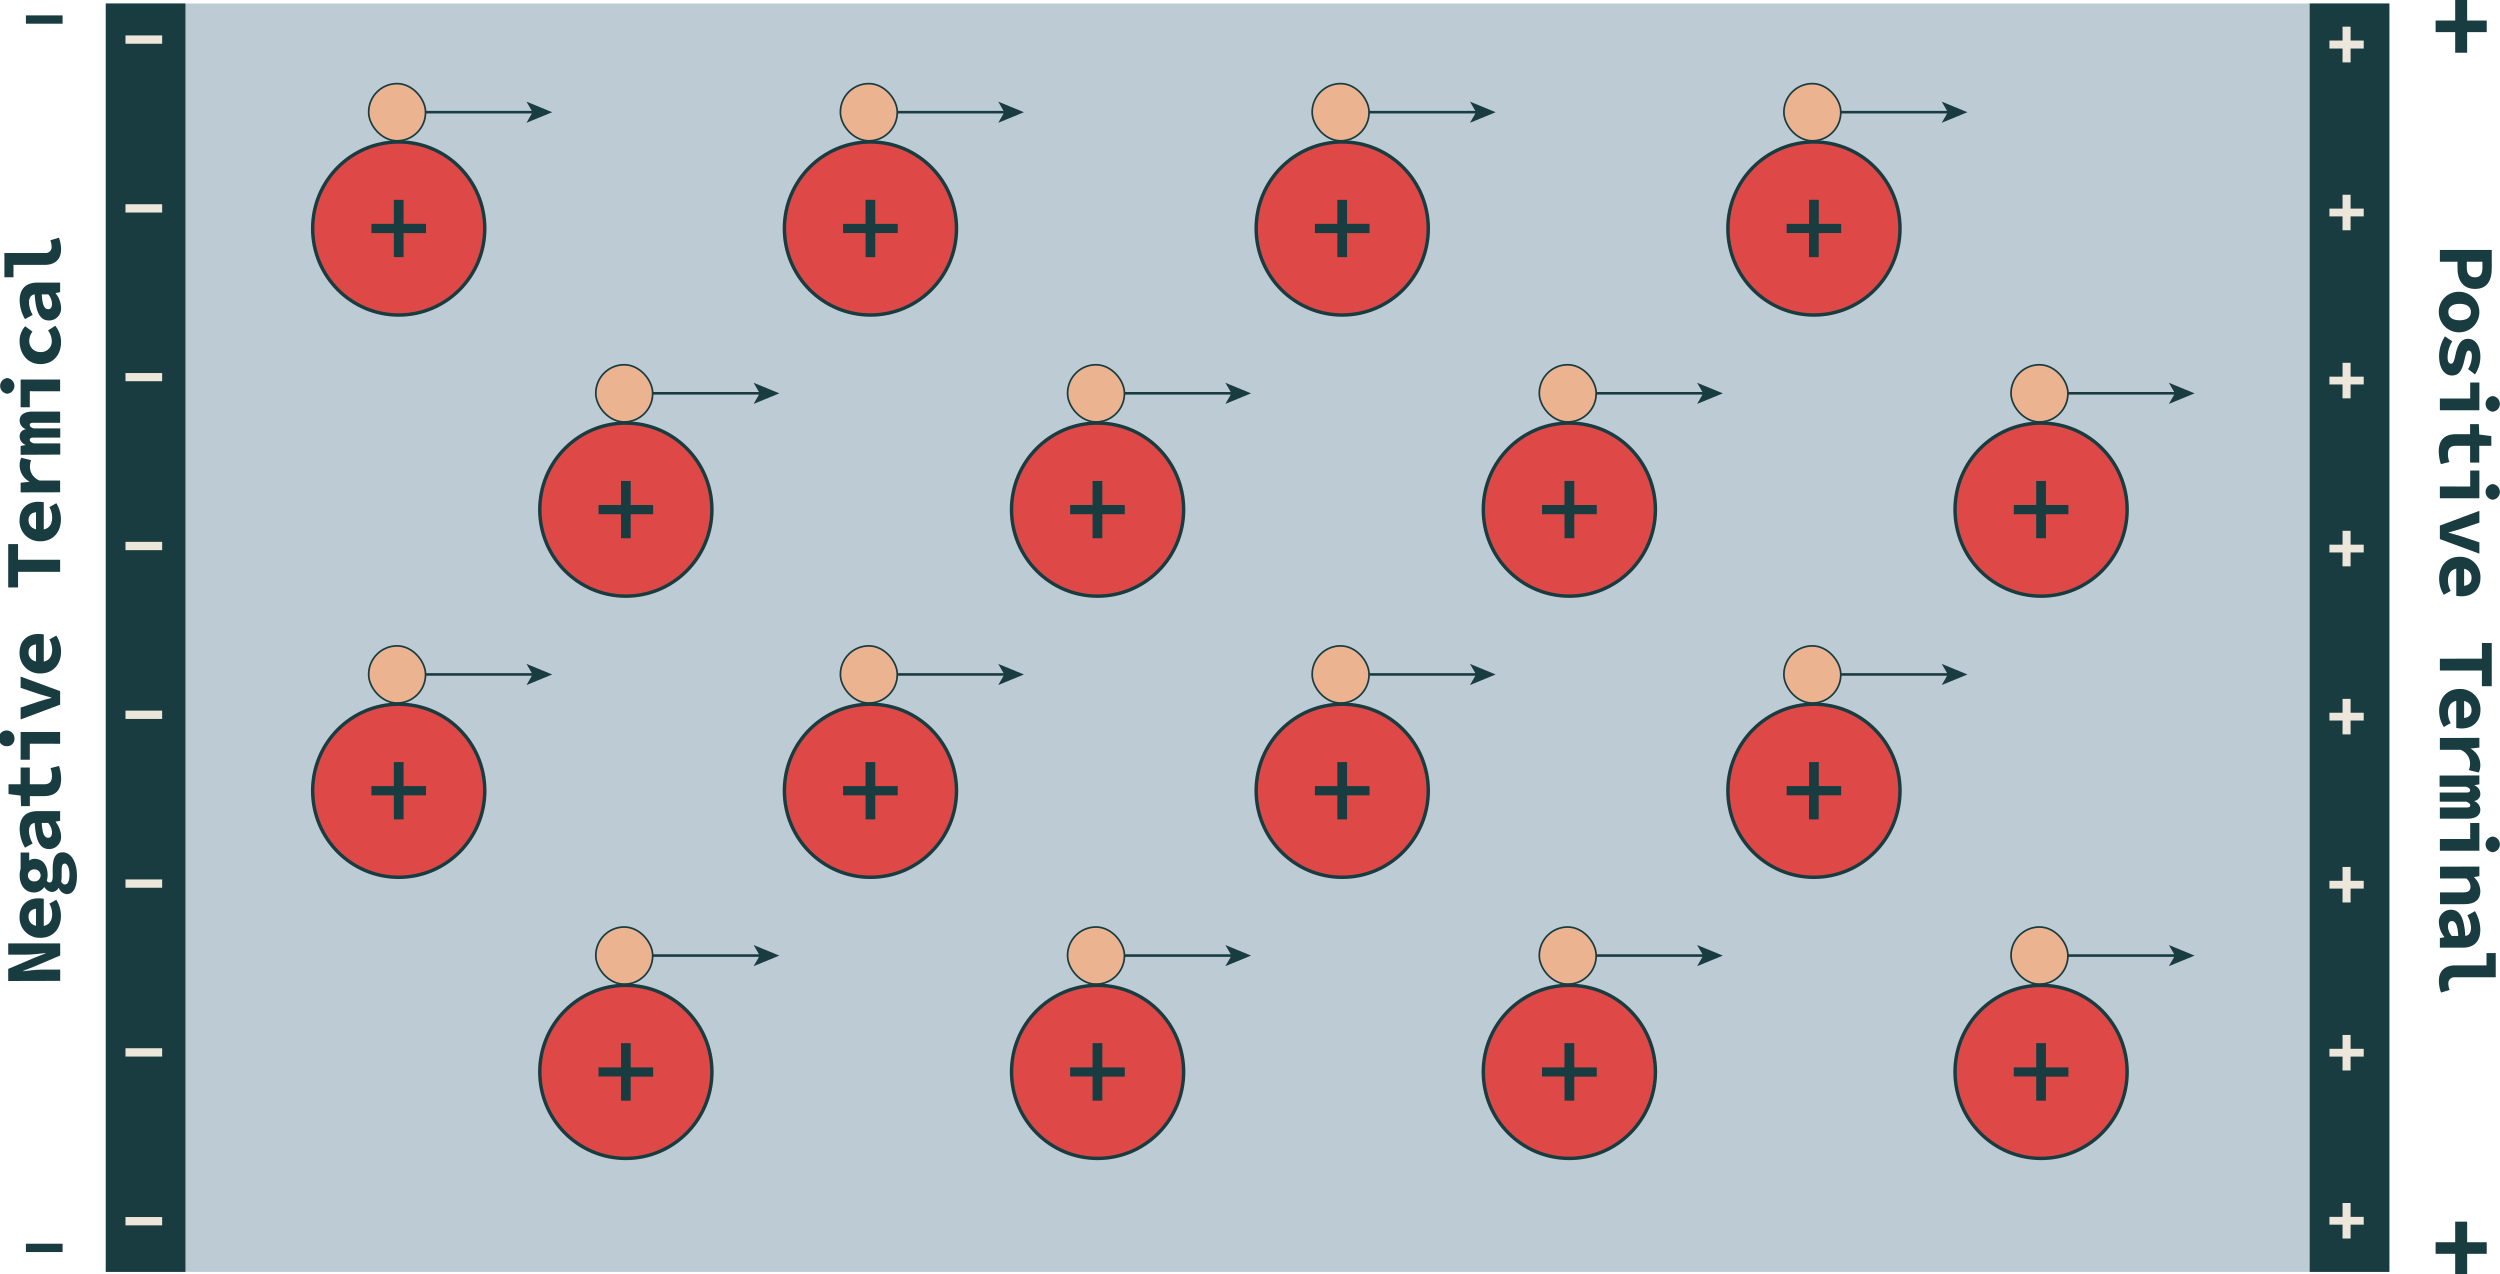 <svg xmlns="http://www.w3.org/2000/svg" viewBox="0 0 721.38 367.72"><defs><style>.cls-1{fill:#193c40;}.cls-2{fill:#bdccd4;}.cls-3{fill:#ecb390;stroke-width:0.5px;}.cls-3,.cls-4{stroke:#193c40;stroke-miterlimit:10;}.cls-4{fill:#de4948;}.cls-5{fill:#ece6db;}</style></defs><g id="Layer_2" data-name="Layer 2"><g id="Layer_1-2" data-name="Layer 1"><path class="cls-1" d="M9.21,4.44H19.79v2.4H9.21Z" transform="translate(-1.73)"/><path class="cls-1" d="M9.21,358.88H19.79v2.4H9.21Z" transform="translate(-1.73)"/><path class="cls-1" d="M710.18,9.28h-5.65V5.93h5.65V0h3.45V5.93h5.65V9.28h-5.65v5.93h-3.45Z" transform="translate(-1.73)"/><path class="cls-1" d="M710.18,361.79h-5.65v-3.34h5.65v-5.94h3.45v5.94h5.65v3.34h-5.65v5.93h-3.45Z" transform="translate(-1.73)"/><path class="cls-1" d="M720.73,72.12v5.34c0,3.27-1.17,5.91-4.81,5.91s-5.08-2.71-5.08-5.91V75.53h-5.08V72.12Zm-7.2,5.15c0,1.87.83,2.75,2.39,2.75s2.12-1,2.12-2.75V75.53h-4.51Z" transform="translate(-1.73)"/><path class="cls-1" d="M711.45,84.2a5.85,5.85,0,1,1-6,5.84A5.73,5.73,0,0,1,711.45,84.2Zm0,8.21c2,0,3.26-.8,3.26-2.37s-1.28-2.36-3.26-2.36-3.24.8-3.24,2.36S709.48,92.41,711.45,92.41Z" transform="translate(-1.73)"/><path class="cls-1" d="M707.23,97.05l2.11,1.44a8.79,8.79,0,0,0-1.35,4.63c0,1.26.41,1.82,1,1.82s.86-.56,1.33-2.81c.67-3.12,1.81-4.36,3.57-4.36,2.12,0,3.56,2,3.56,5.27a9.32,9.32,0,0,1-1.55,5l-2-1.53a7.43,7.43,0,0,0,1.09-3.75c0-1.06-.38-1.59-.92-1.59s-.78.71-1.21,2.65c-.79,3.54-1.79,4.53-3.65,4.53-2.06,0-3.68-2-3.68-5.66A10.7,10.7,0,0,1,707.23,97.05Z" transform="translate(-1.73)"/><path class="cls-1" d="M714.51,115v-4.62h2.65v8h-11.4V115Zm6.5-.72a2.27,2.27,0,0,1,0,4.52,2.27,2.27,0,0,1,0-4.52Z" transform="translate(-1.73)"/><path class="cls-1" d="M710.48,125.28h4v-2.89H717l.13,3,3.48.44v2.81h-3.48v4.84h-2.65v-4.84h-4c-1.74,0-2.39.74-2.39,2.41a6.65,6.65,0,0,0,.41,2.27l-2.45.61a12.61,12.61,0,0,1-.62-3.75C705.48,126.58,707.49,125.28,710.48,125.28Z" transform="translate(-1.73)"/><path class="cls-1" d="M714.51,140.39v-4.61h2.65v8h-11.4v-3.41Zm6.5-.71a2.27,2.27,0,0,1,0,4.52,2.27,2.27,0,0,1,0-4.52Z" transform="translate(-1.73)"/><path class="cls-1" d="M717.16,147.4v3.41l-5.37,1.81c-1.15.37-2.32.69-3.51,1v.09c1.19.35,2.36.65,3.51,1l5.37,1.8v3.25l-11.4-4.2v-3.9Z" transform="translate(-1.73)"/><path class="cls-1" d="M711.47,160.66a5.83,5.83,0,0,1,6,6c0,3.54-2.37,5.4-5.47,5.4a9,9,0,0,1-1.51-.15v-8.7h2.27v6.4l-.65-.53c1.83,0,2.79-.8,2.79-2.31,0-1.68-1.13-2.78-3.39-2.78s-3.41,1.29-3.41,3.52a6.37,6.37,0,0,0,.79,3l-2,1.12a8.71,8.71,0,0,1-1.34-4.54C705.48,163.44,707.68,160.66,711.47,160.66Z" transform="translate(-1.73)"/><path class="cls-1" d="M717.89,190.05v-4.52h2.84V198h-2.84v-4.51H705.76v-3.41Z" transform="translate(-1.73)"/><path class="cls-1" d="M711.47,198.8a5.83,5.83,0,0,1,6,6c0,3.54-2.37,5.4-5.47,5.4a9,9,0,0,1-1.51-.15v-8.7h2.27v6.4l-.65-.53c1.83,0,2.79-.8,2.79-2.31,0-1.68-1.13-2.78-3.39-2.78s-3.41,1.29-3.41,3.52a6.37,6.37,0,0,0,.79,3l-2,1.13a8.78,8.78,0,0,1-1.34-4.55C705.48,201.58,707.68,198.8,711.47,198.8Z" transform="translate(-1.73)"/><path class="cls-1" d="M717.16,212.91v2.8l-2.49.27v.08a5.34,5.34,0,0,1,2.76,4.65,4.83,4.83,0,0,1-.45,2.2l-2.85-.69a6,6,0,0,0,.34-2,4.27,4.27,0,0,0-2.78-3.87h-5.93v-3.41Z" transform="translate(-1.73)"/><path class="cls-1" d="M717.16,223.76v2.56l-1.41.25v.08a2.59,2.59,0,0,1,1.68,2.48,2,2,0,0,1-1.86,2,2.69,2.69,0,0,1,1.86,2.54c0,1.64-1.4,2.56-3.67,2.56h-8V233h7.76c.7,0,1-.17,1-.61s-.36-.74-1.11-1.06h-7.69v-2.65h7.76c.7,0,1-.21,1-.66s-.36-.71-1.11-1h-7.69v-3.23Z" transform="translate(-1.73)"/><path class="cls-1" d="M714.51,242.1v-4.62h2.65v8h-11.4V242.1Zm6.5-.71a2.27,2.27,0,0,1,0,4.52,2.27,2.27,0,0,1,0-4.52Z" transform="translate(-1.73)"/><path class="cls-1" d="M717.16,250.05v2.77l-1.52.25v.09a5.58,5.58,0,0,1,1.79,4c0,2.6-1.76,3.74-4.63,3.74h-7v-3.4h6.6c1.52,0,2.19-.44,2.19-1.69a3.21,3.21,0,0,0-1.18-2.32h-7.61v-3.4Z" transform="translate(-1.73)"/><path class="cls-1" d="M708.92,262.51c2.55,0,3.85,2.13,4.18,7.55,1-.12,1.65-.9,1.65-2.44a8,8,0,0,0-1.07-3.49l2.21-1.21a10.9,10.9,0,0,1,1.54,5.36c0,3.23-1.66,5.18-5.15,5.18h-6.52v-2.78l1.28-.24v-.09a7.07,7.07,0,0,1-1.56-4.07A3.46,3.46,0,0,1,708.92,262.51Zm.27,7.55h1.87c-.17-3.38-.9-4.28-1.87-4.28-.73,0-1.09.62-1.09,1.58A4.45,4.45,0,0,0,709.19,270.06Z" transform="translate(-1.73)"/><path class="cls-1" d="M710.22,278.56h9V275h2.66v7H710.08a1.7,1.7,0,0,0-1.87,1.87,4.79,4.79,0,0,0,.38,1.78l-2.49.76a9.6,9.6,0,0,1-.62-3.43C705.48,280.06,707.33,278.56,710.22,278.56Z" transform="translate(-1.73)"/><path class="cls-1" d="M4.1,283.07v-3.49l7.45-3.17,3.29-1.29V275c-1.58.15-3.68.47-5.44.47H4.1v-3.25h15v3.49l-7.46,3.17-3.28,1.29v.08c1.66-.15,3.66-.47,5.43-.47h5.31v3.25Z" transform="translate(-1.73)"/><path class="cls-1" d="M13.37,270.61a5.83,5.83,0,0,1-6-6c0-3.54,2.38-5.4,5.47-5.4a9.35,9.35,0,0,1,1.52.14v8.7H12.12v-6.4l.65.54c-1.83,0-2.8.8-2.8,2.3,0,1.68,1.14,2.79,3.4,2.79s3.41-1.3,3.41-3.53a6.2,6.2,0,0,0-.8-3l2-1.13a8.77,8.77,0,0,1,1.33,4.55C19.35,267.83,17.16,270.61,13.37,270.61Z" transform="translate(-1.73)"/><path class="cls-1" d="M21,258a2.66,2.66,0,0,1-2.29-1.78h-.09a2.18,2.18,0,0,1-1.94,1.16A2.82,2.82,0,0,1,14.55,256h-.09a3.46,3.46,0,0,1-2.93,1.52c-2.73,0-4.13-2.31-4.13-4.91a5.85,5.85,0,0,1,.28-1.88V246h2.48v2.32a2.63,2.63,0,0,1,1.49-.5c2.62,0,3.82,2.07,3.82,4.73a6,6,0,0,1-.23,1.58.94.94,0,0,0,.84.51c.61,0,.86-.61.86-1.95V250.6c0-3,.83-4.66,2.88-4.66,2.37,0,4.11,2.66,4.11,6.84C23.93,255.76,23.05,258,21,258Zm-9.48-7.13a1.73,1.73,0,1,0,0,3.46,1.74,1.74,0,1,0,0-3.46Zm8.87-1.66c-.72,0-.87.7-.87,2v1.45a7.34,7.34,0,0,1-.15,1.74c.36.58.7.82,1.11.82.86,0,1.3-1.12,1.3-2.91S21.19,249.18,20.4,249.18Z" transform="translate(-1.73)"/><path class="cls-1" d="M15.92,245c-2.56,0-3.86-2.12-4.18-7.54-1,.12-1.65.89-1.65,2.43a8,8,0,0,0,1.07,3.5l-2.22,1.21a11,11,0,0,1-1.54-5.37c0-3.22,1.67-5.17,5.16-5.17h6.52v2.78l-1.29.24v.09a7,7,0,0,1,1.56,4.06A3.46,3.46,0,0,1,15.92,245Zm-.27-7.54H13.78c.17,3.37.89,4.28,1.87,4.28.73,0,1.09-.62,1.09-1.58A4.45,4.45,0,0,0,15.65,237.5Z" transform="translate(-1.73)"/><path class="cls-1" d="M14.35,229.72h-4v2.89H7.81l-.13-3.05-3.49-.43v-2.82H7.68v-4.83h2.65v4.83h4c1.73,0,2.39-.73,2.39-2.41a6.84,6.84,0,0,0-.41-2.26l2.45-.62a12.7,12.7,0,0,1,.61,3.75C19.35,228.42,17.34,229.72,14.35,229.72Z" transform="translate(-1.73)"/><path class="cls-1" d="M3.83,215.31a2.27,2.27,0,1,1,2.07-2.26A2.07,2.07,0,0,1,3.83,215.31Zm6.5-.71v4.62H7.68v-8h11.4v3.4Z" transform="translate(-1.73)"/><path class="cls-1" d="M7.68,207.6v-3.42l5.37-1.8c1.14-.38,2.31-.69,3.51-1v-.09c-1.2-.34-2.37-.65-3.51-1l-5.37-1.81v-3.25l11.4,4.2v3.9Z" transform="translate(-1.73)"/><path class="cls-1" d="M13.37,194.33a5.83,5.83,0,0,1-6-6c0-3.54,2.38-5.4,5.47-5.4a9.35,9.35,0,0,1,1.52.14v8.7H12.12v-6.4l.65.54c-1.83,0-2.8.8-2.8,2.3,0,1.68,1.14,2.79,3.4,2.79s3.41-1.3,3.41-3.53a6.2,6.2,0,0,0-.8-2.95l2-1.13A8.77,8.77,0,0,1,19.35,188C19.35,191.55,17.16,194.33,13.37,194.33Z" transform="translate(-1.73)"/><path class="cls-1" d="M6.94,165v4.51H4.1V157H6.94v4.52H19.08V165Z" transform="translate(-1.73)"/><path class="cls-1" d="M13.37,156.19a5.83,5.83,0,0,1-6-6c0-3.54,2.38-5.4,5.47-5.4a9.35,9.35,0,0,1,1.52.14v8.7H12.12v-6.4l.65.54c-1.83,0-2.8.8-2.8,2.3,0,1.68,1.14,2.79,3.4,2.79s3.41-1.3,3.41-3.53a6.2,6.2,0,0,0-.8-3l2-1.13a8.77,8.77,0,0,1,1.33,4.55C19.35,153.41,17.16,156.19,13.37,156.19Z" transform="translate(-1.73)"/><path class="cls-1" d="M7.68,142.08v-2.79l2.49-.27v-.08a5.35,5.35,0,0,1-2.77-4.65,4.79,4.79,0,0,1,.46-2.2l2.84.69a6,6,0,0,0-.33,2,4.25,4.25,0,0,0,2.78,3.87h5.93v3.4Z" transform="translate(-1.73)"/><path class="cls-1" d="M7.68,131.23v-2.56l1.4-.24v-.08a2.61,2.61,0,0,1-1.68-2.49,2,2,0,0,1,1.87-2,2.68,2.68,0,0,1-1.87-2.54c0-1.63,1.4-2.56,3.68-2.56h8V122H11.32c-.71,0-1,.17-1,.62s.36.73,1.11,1h7.69v2.66H11.32c-.71,0-1,.21-1,.66s.36.71,1.11,1h7.69v3.23Z" transform="translate(-1.73)"/><path class="cls-1" d="M3.83,113.61a2.27,2.27,0,0,1,0-4.52,2.27,2.27,0,0,1,0,4.52Zm6.5-.72v4.62H7.68v-8h11.4v3.4Z" transform="translate(-1.73)"/><path class="cls-1" d="M13.38,105.06c-3.79,0-6-3.1-6-6.63A6.24,6.24,0,0,1,9,94.14l2.1,1.56a4.25,4.25,0,0,0-.92,2.54,3.12,3.12,0,0,0,3.25,3.34,3.07,3.07,0,0,0,3.24-3.22,5.32,5.32,0,0,0-1.08-3L17.67,94a7.42,7.42,0,0,1,1.68,4.71C19.35,102.29,17.17,105.06,13.38,105.06Z" transform="translate(-1.73)"/><path class="cls-1" d="M15.92,92.48c-2.56,0-3.86-2.12-4.18-7.54-1,.12-1.65.89-1.65,2.43a8,8,0,0,0,1.07,3.5L8.94,92.08A11,11,0,0,1,7.4,86.71c0-3.22,1.67-5.17,5.16-5.17h6.52v2.77l-1.29.25v.09a7,7,0,0,1,1.56,4.06A3.46,3.46,0,0,1,15.92,92.48Zm-.27-7.54H13.78c.17,3.37.89,4.28,1.87,4.28.73,0,1.09-.62,1.09-1.58A4.42,4.42,0,0,0,15.65,84.94Z" transform="translate(-1.73)"/><path class="cls-1" d="M14.62,76.43h-9V80H3V73H14.76a1.69,1.69,0,0,0,1.86-1.87,5.06,5.06,0,0,0-.37-1.79l2.49-.75A9.77,9.77,0,0,1,19.35,72C19.35,74.93,17.51,76.43,14.62,76.43Z" transform="translate(-1.73)"/><rect class="cls-2" x="30.52" y="1.01" width="658.93" height="366"/><rect class="cls-1" x="30.52" y="1.01" width="22.99" height="366"/><rect class="cls-1" x="666.47" y="1.01" width="22.99" height="366"/><polygon class="cls-1" points="159.34 32.38 151.92 29.33 153.46 32 122.05 32 122.05 32.75 153.46 32.75 151.92 35.43 159.34 32.38"/><rect class="cls-3" x="106.38" y="24.13" width="16.41" height="16.5" rx="8.2"/><ellipse class="cls-4" cx="115.05" cy="65.93" rx="24.83" ry="24.97"/><path class="cls-1" d="M115.38,67.26H108.9V64.59h6.48V57.66h2.8v6.93h6.48v2.67h-6.48v6.93h-2.8Z" transform="translate(-1.73)"/><polygon class="cls-1" points="295.46 32.38 288.04 29.33 289.58 32 258.17 32 258.17 32.75 289.58 32.75 288.04 35.43 295.46 32.38"/><rect class="cls-3" x="242.5" y="24.13" width="16.41" height="16.5" rx="8.2"/><ellipse class="cls-4" cx="251.17" cy="65.93" rx="24.83" ry="24.97"/><path class="cls-1" d="M251.5,67.26H245V64.59h6.48V57.66h2.81v6.93h6.48v2.67h-6.48v6.93H251.5Z" transform="translate(-1.73)"/><polygon class="cls-1" points="431.58 32.38 424.16 29.33 425.71 32 394.29 32 394.29 32.75 425.71 32.75 424.16 35.43 431.58 32.38"/><rect class="cls-3" x="378.63" y="24.13" width="16.41" height="16.5" rx="8.2"/><ellipse class="cls-4" cx="387.3" cy="65.93" rx="24.83" ry="24.97"/><path class="cls-1" d="M387.62,67.26h-6.48V64.59h6.48V57.66h2.81v6.93h6.48v2.67h-6.48v6.93h-2.81Z" transform="translate(-1.73)"/><polygon class="cls-1" points="567.71 32.38 560.29 29.33 561.83 32 530.41 32 530.41 32.75 561.83 32.75 560.29 35.43 567.71 32.38"/><rect class="cls-3" x="514.75" y="24.13" width="16.41" height="16.5" rx="8.2"/><ellipse class="cls-4" cx="523.42" cy="65.93" rx="24.83" ry="24.97"/><path class="cls-1" d="M523.74,67.26h-6.47V64.59h6.47V57.66h2.81v6.93H533v2.67h-6.48v6.93h-2.81Z" transform="translate(-1.73)"/><polygon class="cls-1" points="159.34 194.62 151.92 191.57 153.46 194.24 122.05 194.24 122.05 194.99 153.46 194.99 151.92 197.67 159.34 194.62"/><rect class="cls-3" x="106.38" y="186.37" width="16.41" height="16.5" rx="8.2"/><ellipse class="cls-4" cx="115.05" cy="228.17" rx="24.83" ry="24.97"/><path class="cls-1" d="M115.38,229.5H108.9v-2.67h6.48V219.9h2.8v6.93h6.48v2.67h-6.48v6.93h-2.8Z" transform="translate(-1.73)"/><polygon class="cls-1" points="295.46 194.62 288.04 191.57 289.58 194.24 258.17 194.24 258.17 194.99 289.58 194.99 288.04 197.67 295.46 194.62"/><rect class="cls-3" x="242.5" y="186.37" width="16.41" height="16.5" rx="8.2"/><ellipse class="cls-4" cx="251.17" cy="228.17" rx="24.83" ry="24.97"/><path class="cls-1" d="M251.5,229.5H245v-2.67h6.48V219.9h2.81v6.93h6.48v2.67h-6.48v6.93H251.5Z" transform="translate(-1.73)"/><polygon class="cls-1" points="431.58 194.62 424.16 191.57 425.71 194.24 394.29 194.24 394.29 194.99 425.71 194.99 424.16 197.67 431.58 194.62"/><rect class="cls-3" x="378.63" y="186.37" width="16.41" height="16.5" rx="8.2"/><ellipse class="cls-4" cx="387.3" cy="228.17" rx="24.83" ry="24.97"/><path class="cls-1" d="M387.62,229.5h-6.48v-2.67h6.48V219.9h2.81v6.93h6.48v2.67h-6.48v6.93h-2.81Z" transform="translate(-1.73)"/><polygon class="cls-1" points="567.71 194.62 560.29 191.57 561.83 194.24 530.41 194.24 530.41 194.99 561.83 194.99 560.29 197.67 567.71 194.62"/><rect class="cls-3" x="514.75" y="186.37" width="16.41" height="16.5" rx="8.2"/><ellipse class="cls-4" cx="523.42" cy="228.17" rx="24.83" ry="24.97"/><path class="cls-1" d="M523.74,229.5h-6.47v-2.67h6.47V219.9h2.81v6.93H533v2.67h-6.48v6.93h-2.81Z" transform="translate(-1.73)"/><polygon class="cls-1" points="224.88 113.5 217.46 110.45 219 113.12 187.59 113.12 187.59 113.87 219 113.87 217.46 116.55 224.88 113.5"/><rect class="cls-3" x="171.92" y="105.25" width="16.41" height="16.5" rx="8.2"/><ellipse class="cls-4" cx="180.59" cy="147.05" rx="24.83" ry="24.97"/><path class="cls-1" d="M180.92,148.38h-6.48v-2.67h6.48v-6.93h2.8v6.93h6.48v2.67h-6.48v6.93h-2.8Z" transform="translate(-1.73)"/><polygon class="cls-1" points="361 113.5 353.58 110.45 355.13 113.12 323.71 113.12 323.71 113.87 355.13 113.87 353.58 116.55 361 113.5"/><rect class="cls-3" x="308.05" y="105.25" width="16.41" height="16.5" rx="8.2"/><ellipse class="cls-4" cx="316.71" cy="147.05" rx="24.83" ry="24.97"/><path class="cls-1" d="M317,148.38h-6.48v-2.67H317v-6.93h2.81v6.93h6.48v2.67h-6.48v6.93H317Z" transform="translate(-1.73)"/><polygon class="cls-1" points="497.13 113.5 489.7 110.45 491.25 113.12 459.83 113.12 459.83 113.87 491.25 113.87 489.7 116.55 497.13 113.5"/><rect class="cls-3" x="444.17" y="105.25" width="16.41" height="16.5" rx="8.2"/><ellipse class="cls-4" cx="452.84" cy="147.05" rx="24.83" ry="24.97"/><path class="cls-1" d="M453.16,148.38h-6.48v-2.67h6.48v-6.93H456v6.93h6.48v2.67H456v6.93h-2.81Z" transform="translate(-1.73)"/><polygon class="cls-1" points="633.25 113.5 625.83 110.45 627.37 113.12 595.96 113.12 595.96 113.87 627.37 113.87 625.83 116.55 633.25 113.5"/><rect class="cls-3" x="580.29" y="105.25" width="16.41" height="16.5" rx="8.2"/><ellipse class="cls-4" cx="588.96" cy="147.05" rx="24.83" ry="24.97"/><path class="cls-1" d="M589.28,148.38h-6.47v-2.67h6.47v-6.93h2.81v6.93h6.48v2.67h-6.48v6.93h-2.81Z" transform="translate(-1.73)"/><polygon class="cls-1" points="224.88 275.74 217.46 272.69 219 275.36 187.59 275.36 187.59 276.11 219 276.11 217.46 278.79 224.88 275.74"/><rect class="cls-3" x="171.92" y="267.49" width="16.41" height="16.5" rx="8.2"/><ellipse class="cls-4" cx="180.59" cy="309.29" rx="24.83" ry="24.97"/><path class="cls-1" d="M180.92,310.62h-6.48V308h6.48V301h2.8V308h6.48v2.67h-6.48v6.93h-2.8Z" transform="translate(-1.73)"/><polygon class="cls-1" points="361 275.74 353.58 272.69 355.13 275.36 323.71 275.36 323.71 276.11 355.13 276.11 353.58 278.79 361 275.74"/><rect class="cls-3" x="308.05" y="267.49" width="16.41" height="16.5" rx="8.2"/><ellipse class="cls-4" cx="316.71" cy="309.29" rx="24.83" ry="24.97"/><path class="cls-1" d="M317,310.62h-6.48V308H317V301h2.81V308h6.48v2.67h-6.48v6.93H317Z" transform="translate(-1.73)"/><polygon class="cls-1" points="497.13 275.74 489.7 272.69 491.25 275.36 459.83 275.36 459.83 276.11 491.25 276.11 489.7 278.79 497.13 275.74"/><rect class="cls-3" x="444.17" y="267.49" width="16.41" height="16.5" rx="8.2"/><ellipse class="cls-4" cx="452.84" cy="309.29" rx="24.83" ry="24.97"/><path class="cls-1" d="M453.16,310.62h-6.48V308h6.48V301H456V308h6.48v2.67H456v6.93h-2.81Z" transform="translate(-1.73)"/><polygon class="cls-1" points="633.25 275.74 625.83 272.69 627.37 275.36 595.96 275.36 595.96 276.11 627.37 276.11 625.83 278.79 633.25 275.74"/><rect class="cls-3" x="580.29" y="267.49" width="16.41" height="16.5" rx="8.2"/><ellipse class="cls-4" cx="588.96" cy="309.29" rx="24.83" ry="24.97"/><path class="cls-1" d="M589.28,310.62h-6.47V308h6.47V301h2.81V308h6.48v2.67h-6.48v6.93h-2.81Z" transform="translate(-1.73)"/><path class="cls-5" d="M677.68,14h-3.79V11.7h3.79v-4H680v4h3.79V14H680v4h-2.33Z" transform="translate(-1.73)"/><path class="cls-5" d="M677.68,62.44h-3.79V60.19h3.79v-4H680v4h3.79v2.25H680v4h-2.33Z" transform="translate(-1.73)"/><path class="cls-5" d="M677.68,110.93h-3.79v-2.25h3.79v-4H680v4h3.79v2.25H680v4h-2.33Z" transform="translate(-1.73)"/><path class="cls-5" d="M677.68,159.42h-3.79v-2.25h3.79v-4H680v4h3.79v2.25H680v4h-2.33Z" transform="translate(-1.73)"/><path class="cls-5" d="M677.68,207.91h-3.79v-2.25h3.79v-4H680v4h3.79v2.25H680v4h-2.33Z" transform="translate(-1.73)"/><path class="cls-5" d="M677.68,256.4h-3.79v-2.25h3.79v-4H680v4h3.79v2.25H680v4h-2.33Z" transform="translate(-1.73)"/><path class="cls-5" d="M677.68,304.89h-3.79v-2.25h3.79v-4H680v4h3.79v2.25H680v4h-2.33Z" transform="translate(-1.73)"/><path class="cls-5" d="M677.68,353.38h-3.79v-2.25h3.79v-4H680v4h3.79v2.25H680v4h-2.33Z" transform="translate(-1.73)"/><path class="cls-5" d="M37.94,10.22H48.52v2.4H37.94Z" transform="translate(-1.73)"/><path class="cls-5" d="M37.94,58.93H48.52v2.4H37.94Z" transform="translate(-1.73)"/><path class="cls-5" d="M37.94,107.64H48.52V110H37.94Z" transform="translate(-1.73)"/><path class="cls-5" d="M37.94,156.35H48.52v2.4H37.94Z" transform="translate(-1.73)"/><path class="cls-5" d="M37.94,205.05H48.52v2.4H37.94Z" transform="translate(-1.73)"/><path class="cls-5" d="M37.94,253.76H48.52v2.4H37.94Z" transform="translate(-1.73)"/><path class="cls-5" d="M37.94,302.47H48.52v2.4H37.94Z" transform="translate(-1.73)"/><path class="cls-5" d="M37.94,351.18H48.52v2.4H37.94Z" transform="translate(-1.73)"/></g></g></svg>